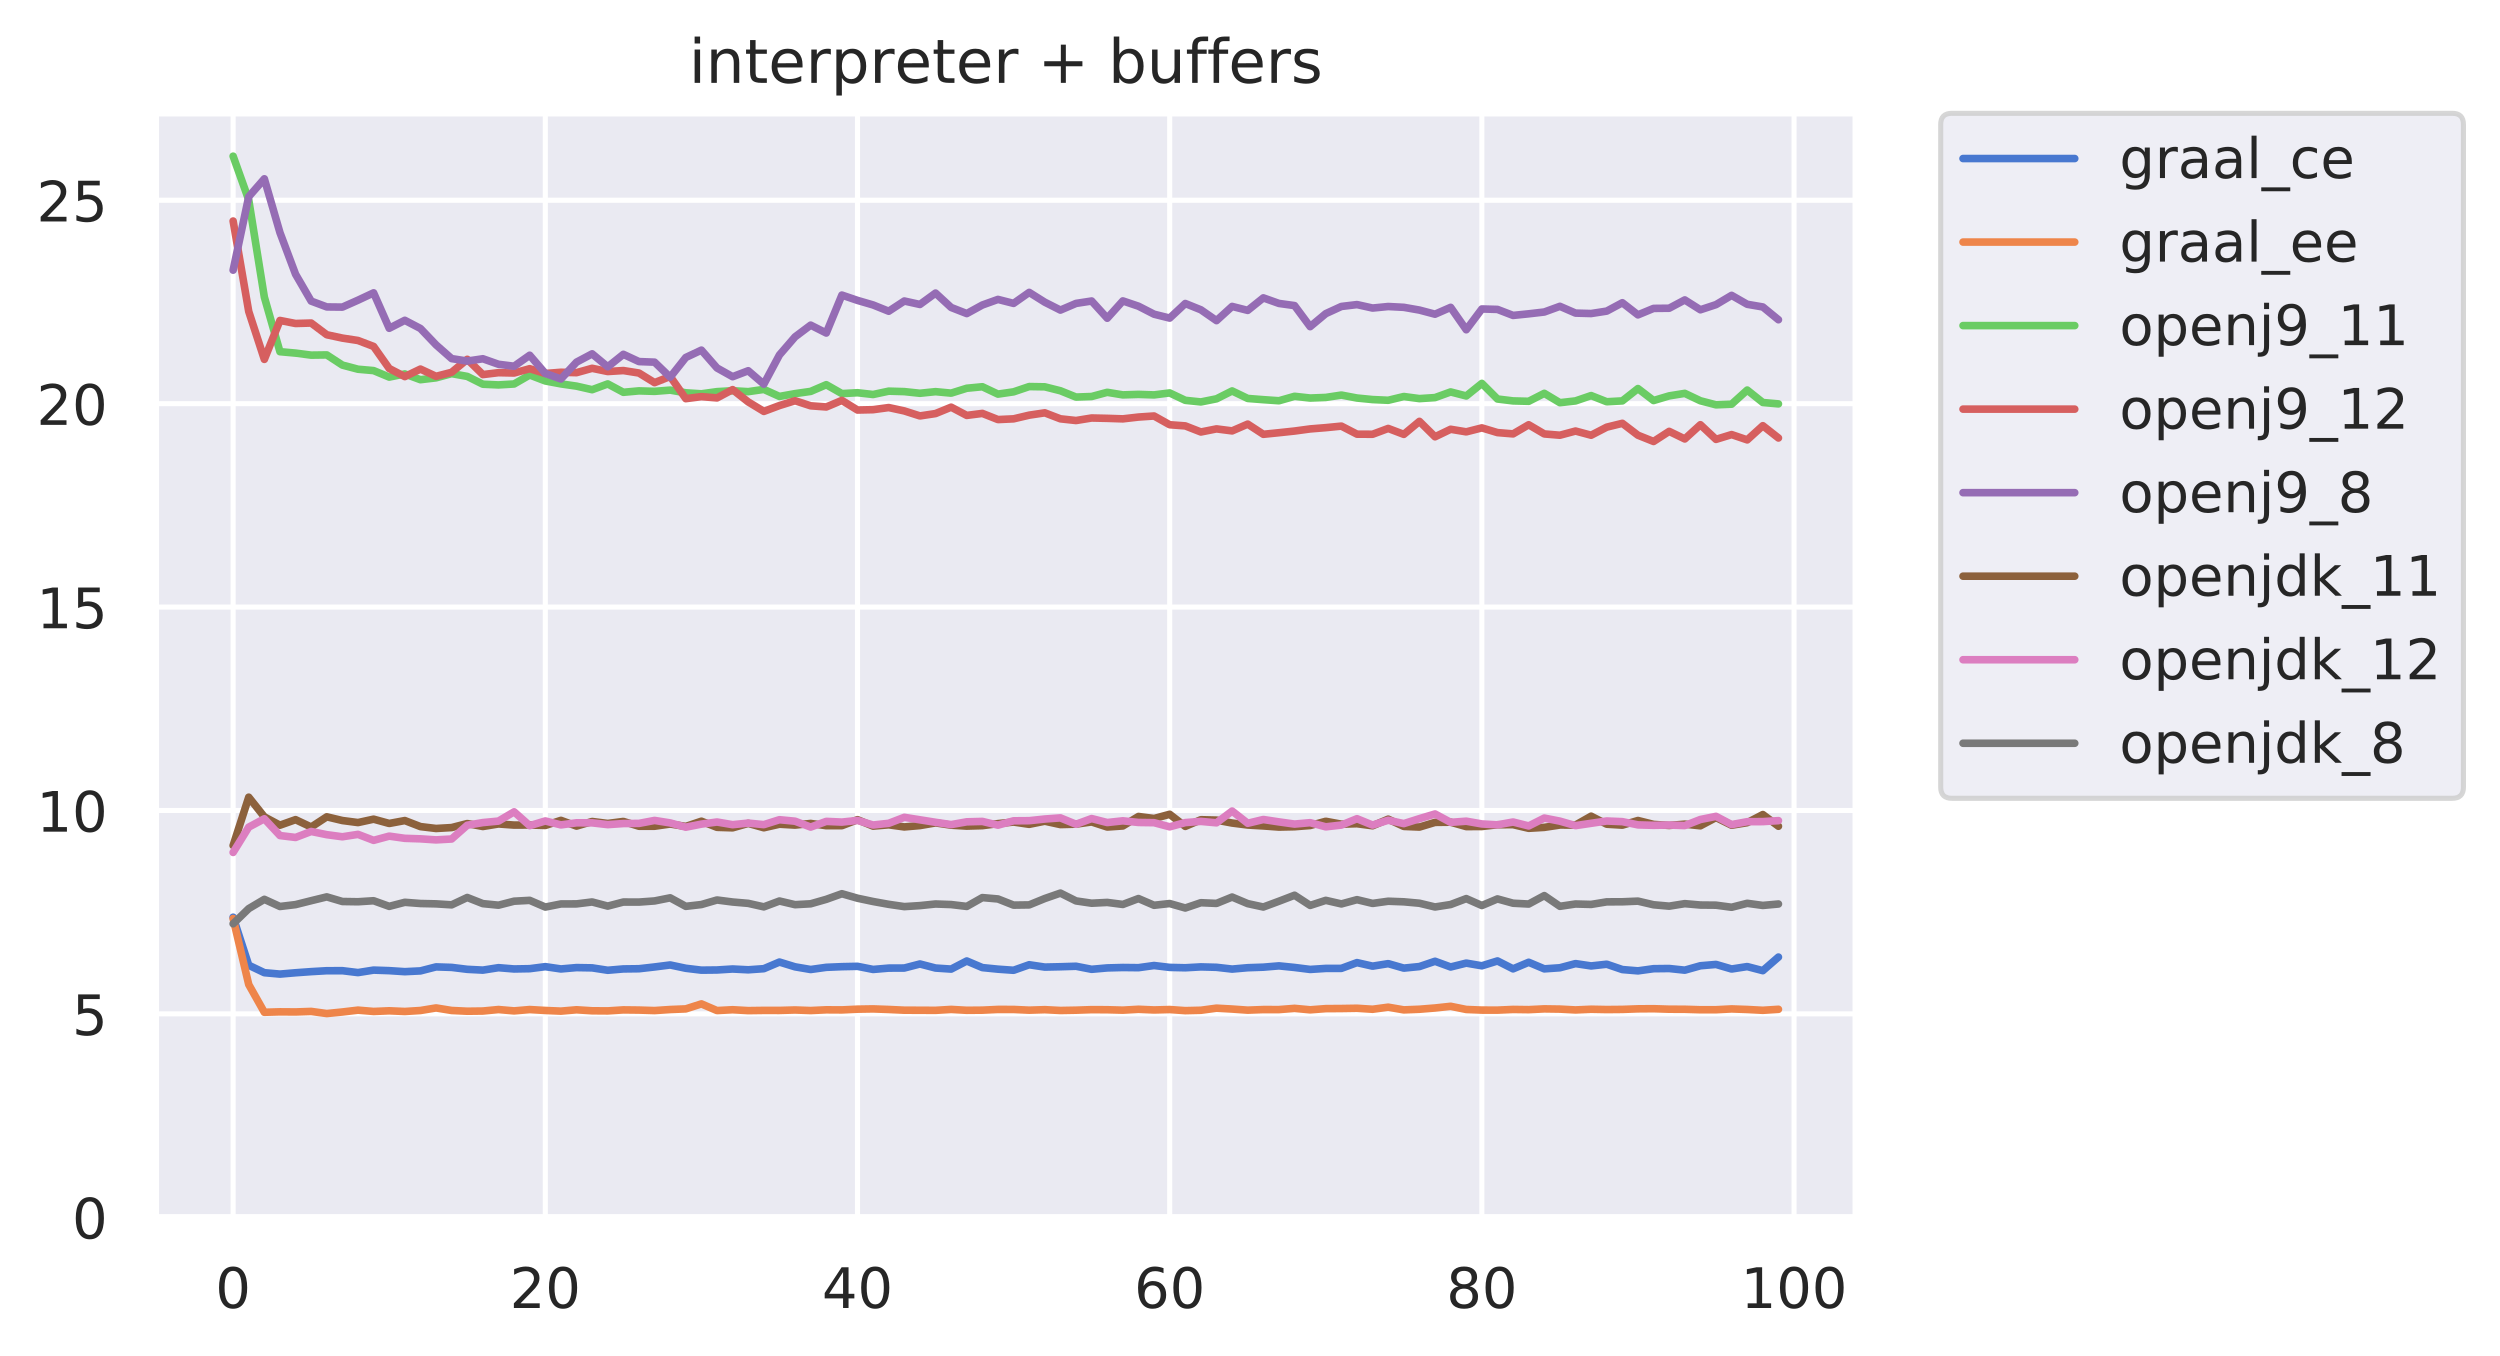 <?xml version="1.0" encoding="utf-8" standalone="no"?>
<!DOCTYPE svg PUBLIC "-//W3C//DTD SVG 1.1//EN"
  "http://www.w3.org/Graphics/SVG/1.1/DTD/svg11.dtd">
<!-- Created with matplotlib (https://matplotlib.org/) -->
<svg height="267.104pt" version="1.1" viewBox="0 0 492.397 267.104" width="492.397pt" xmlns="http://www.w3.org/2000/svg" xmlns:xlink="http://www.w3.org/1999/xlink">
 <defs>
  <style type="text/css">
*{stroke-linecap:butt;stroke-linejoin:round;}
  </style>
 </defs>
 <g id="figure_1">
  <g id="patch_1">
   <path d="M 0 267.104 
L 492.397 267.104 
L 492.397 0 
L 0 0 
z
" style="fill:#ffffff;"/>
  </g>
  <g id="axes_1">
   <g id="patch_2">
    <path d="M 30.698 239.758 
L 365.498 239.758 
L 365.498 22.318 
L 30.698 22.318 
z
" style="fill:#eaeaf2;"/>
   </g>
   <g id="matplotlib.axis_1">
    <g id="xtick_1">
     <g id="line2d_1">
      <path clip-path="url(#pdc8b380d23)" d="M 45.916 239.758 
L 45.916 22.318 
" style="fill:none;stroke:#ffffff;stroke-linecap:round;"/>
     </g>
     <g id="text_1">
      <!-- 0 -->
      <defs>
       <path d="M 31.781 66.406 
Q 24.172 66.406 20.328 58.906 
Q 16.5 51.422 16.5 36.375 
Q 16.5 21.391 20.328 13.891 
Q 24.172 6.391 31.781 6.391 
Q 39.453 6.391 43.281 13.891 
Q 47.125 21.391 47.125 36.375 
Q 47.125 51.422 43.281 58.906 
Q 39.453 66.406 31.781 66.406 
z
M 31.781 74.219 
Q 44.047 74.219 50.516 64.516 
Q 56.984 54.828 56.984 36.375 
Q 56.984 17.969 50.516 8.266 
Q 44.047 -1.422 31.781 -1.422 
Q 19.531 -1.422 13.062 8.266 
Q 6.594 17.969 6.594 36.375 
Q 6.594 54.828 13.062 64.516 
Q 19.531 74.219 31.781 74.219 
z
" id="DejaVuSans-48"/>
      </defs>
      <g style="fill:#262626;" transform="translate(42.416 257.616)scale(0.11 -0.11)">
       <use xlink:href="#DejaVuSans-48"/>
      </g>
     </g>
    </g>
    <g id="xtick_2">
     <g id="line2d_2">
      <path clip-path="url(#pdc8b380d23)" d="M 107.403 239.758 
L 107.403 22.318 
" style="fill:none;stroke:#ffffff;stroke-linecap:round;"/>
     </g>
     <g id="text_2">
      <!-- 20 -->
      <defs>
       <path d="M 19.188 8.297 
L 53.609 8.297 
L 53.609 0 
L 7.328 0 
L 7.328 8.297 
Q 12.938 14.109 22.625 23.891 
Q 32.328 33.688 34.812 36.531 
Q 39.547 41.844 41.422 45.531 
Q 43.312 49.219 43.312 52.781 
Q 43.312 58.594 39.234 62.25 
Q 35.156 65.922 28.609 65.922 
Q 23.969 65.922 18.812 64.312 
Q 13.672 62.703 7.812 59.422 
L 7.812 69.391 
Q 13.766 71.781 18.938 73 
Q 24.125 74.219 28.422 74.219 
Q 39.75 74.219 46.484 68.547 
Q 53.219 62.891 53.219 53.422 
Q 53.219 48.922 51.531 44.891 
Q 49.859 40.875 45.406 35.406 
Q 44.188 33.984 37.641 27.219 
Q 31.109 20.453 19.188 8.297 
z
" id="DejaVuSans-50"/>
      </defs>
      <g style="fill:#262626;" transform="translate(100.405 257.616)scale(0.11 -0.11)">
       <use xlink:href="#DejaVuSans-50"/>
       <use x="63.623" xlink:href="#DejaVuSans-48"/>
      </g>
     </g>
    </g>
    <g id="xtick_3">
     <g id="line2d_3">
      <path clip-path="url(#pdc8b380d23)" d="M 168.891 239.758 
L 168.891 22.318 
" style="fill:none;stroke:#ffffff;stroke-linecap:round;"/>
     </g>
     <g id="text_3">
      <!-- 40 -->
      <defs>
       <path d="M 37.797 64.312 
L 12.891 25.391 
L 37.797 25.391 
z
M 35.203 72.906 
L 47.609 72.906 
L 47.609 25.391 
L 58.016 25.391 
L 58.016 17.188 
L 47.609 17.188 
L 47.609 0 
L 37.797 0 
L 37.797 17.188 
L 4.891 17.188 
L 4.891 26.703 
z
" id="DejaVuSans-52"/>
      </defs>
      <g style="fill:#262626;" transform="translate(161.892 257.616)scale(0.11 -0.11)">
       <use xlink:href="#DejaVuSans-52"/>
       <use x="63.623" xlink:href="#DejaVuSans-48"/>
      </g>
     </g>
    </g>
    <g id="xtick_4">
     <g id="line2d_4">
      <path clip-path="url(#pdc8b380d23)" d="M 230.378 239.758 
L 230.378 22.318 
" style="fill:none;stroke:#ffffff;stroke-linecap:round;"/>
     </g>
     <g id="text_4">
      <!-- 60 -->
      <defs>
       <path d="M 33.016 40.375 
Q 26.375 40.375 22.484 35.828 
Q 18.609 31.297 18.609 23.391 
Q 18.609 15.531 22.484 10.953 
Q 26.375 6.391 33.016 6.391 
Q 39.656 6.391 43.531 10.953 
Q 47.406 15.531 47.406 23.391 
Q 47.406 31.297 43.531 35.828 
Q 39.656 40.375 33.016 40.375 
z
M 52.594 71.297 
L 52.594 62.312 
Q 48.875 64.062 45.094 64.984 
Q 41.312 65.922 37.594 65.922 
Q 27.828 65.922 22.672 59.328 
Q 17.531 52.734 16.797 39.406 
Q 19.672 43.656 24.016 45.922 
Q 28.375 48.188 33.594 48.188 
Q 44.578 48.188 50.953 41.516 
Q 57.328 34.859 57.328 23.391 
Q 57.328 12.156 50.688 5.359 
Q 44.047 -1.422 33.016 -1.422 
Q 20.359 -1.422 13.672 8.266 
Q 6.984 17.969 6.984 36.375 
Q 6.984 53.656 15.188 63.938 
Q 23.391 74.219 37.203 74.219 
Q 40.922 74.219 44.703 73.484 
Q 48.484 72.75 52.594 71.297 
z
" id="DejaVuSans-54"/>
      </defs>
      <g style="fill:#262626;" transform="translate(223.38 257.616)scale(0.11 -0.11)">
       <use xlink:href="#DejaVuSans-54"/>
       <use x="63.623" xlink:href="#DejaVuSans-48"/>
      </g>
     </g>
    </g>
    <g id="xtick_5">
     <g id="line2d_5">
      <path clip-path="url(#pdc8b380d23)" d="M 291.866 239.758 
L 291.866 22.318 
" style="fill:none;stroke:#ffffff;stroke-linecap:round;"/>
     </g>
     <g id="text_5">
      <!-- 80 -->
      <defs>
       <path d="M 31.781 34.625 
Q 24.75 34.625 20.719 30.859 
Q 16.703 27.094 16.703 20.516 
Q 16.703 13.922 20.719 10.156 
Q 24.75 6.391 31.781 6.391 
Q 38.812 6.391 42.859 10.172 
Q 46.922 13.969 46.922 20.516 
Q 46.922 27.094 42.891 30.859 
Q 38.875 34.625 31.781 34.625 
z
M 21.922 38.812 
Q 15.578 40.375 12.031 44.719 
Q 8.5 49.078 8.5 55.328 
Q 8.5 64.062 14.719 69.141 
Q 20.953 74.219 31.781 74.219 
Q 42.672 74.219 48.875 69.141 
Q 55.078 64.062 55.078 55.328 
Q 55.078 49.078 51.531 44.719 
Q 48 40.375 41.703 38.812 
Q 48.828 37.156 52.797 32.312 
Q 56.781 27.484 56.781 20.516 
Q 56.781 9.906 50.312 4.234 
Q 43.844 -1.422 31.781 -1.422 
Q 19.734 -1.422 13.25 4.234 
Q 6.781 9.906 6.781 20.516 
Q 6.781 27.484 10.781 32.312 
Q 14.797 37.156 21.922 38.812 
z
M 18.312 54.391 
Q 18.312 48.734 21.844 45.562 
Q 25.391 42.391 31.781 42.391 
Q 38.141 42.391 41.719 45.562 
Q 45.312 48.734 45.312 54.391 
Q 45.312 60.062 41.719 63.234 
Q 38.141 66.406 31.781 66.406 
Q 25.391 66.406 21.844 63.234 
Q 18.312 60.062 18.312 54.391 
z
" id="DejaVuSans-56"/>
      </defs>
      <g style="fill:#262626;" transform="translate(284.867 257.616)scale(0.11 -0.11)">
       <use xlink:href="#DejaVuSans-56"/>
       <use x="63.623" xlink:href="#DejaVuSans-48"/>
      </g>
     </g>
    </g>
    <g id="xtick_6">
     <g id="line2d_6">
      <path clip-path="url(#pdc8b380d23)" d="M 353.354 239.758 
L 353.354 22.318 
" style="fill:none;stroke:#ffffff;stroke-linecap:round;"/>
     </g>
     <g id="text_6">
      <!-- 100 -->
      <defs>
       <path d="M 12.406 8.297 
L 28.516 8.297 
L 28.516 63.922 
L 10.984 60.406 
L 10.984 69.391 
L 28.422 72.906 
L 38.281 72.906 
L 38.281 8.297 
L 54.391 8.297 
L 54.391 0 
L 12.406 0 
z
" id="DejaVuSans-49"/>
      </defs>
      <g style="fill:#262626;" transform="translate(342.856 257.616)scale(0.11 -0.11)">
       <use xlink:href="#DejaVuSans-49"/>
       <use x="63.623" xlink:href="#DejaVuSans-48"/>
       <use x="127.246" xlink:href="#DejaVuSans-48"/>
      </g>
     </g>
    </g>
   </g>
   <g id="matplotlib.axis_2">
    <g id="ytick_1">
     <g id="line2d_7">
      <path clip-path="url(#pdc8b380d23)" d="M 30.698 239.758 
L 365.498 239.758 
" style="fill:none;stroke:#ffffff;stroke-linecap:round;"/>
     </g>
     <g id="text_7">
      <!-- 0 -->
      <g style="fill:#262626;" transform="translate(14.199 243.937)scale(0.11 -0.11)">
       <use xlink:href="#DejaVuSans-48"/>
      </g>
     </g>
    </g>
    <g id="ytick_2">
     <g id="line2d_8">
      <path clip-path="url(#pdc8b380d23)" d="M 30.698 199.694 
L 365.498 199.694 
" style="fill:none;stroke:#ffffff;stroke-linecap:round;"/>
     </g>
     <g id="text_8">
      <!-- 5 -->
      <defs>
       <path d="M 10.797 72.906 
L 49.516 72.906 
L 49.516 64.594 
L 19.828 64.594 
L 19.828 46.734 
Q 21.969 47.469 24.109 47.828 
Q 26.266 48.188 28.422 48.188 
Q 40.625 48.188 47.75 41.5 
Q 54.891 34.812 54.891 23.391 
Q 54.891 11.625 47.562 5.094 
Q 40.234 -1.422 26.906 -1.422 
Q 22.312 -1.422 17.547 -0.641 
Q 12.797 0.141 7.719 1.703 
L 7.719 11.625 
Q 12.109 9.234 16.797 8.062 
Q 21.484 6.891 26.703 6.891 
Q 35.156 6.891 40.078 11.328 
Q 45.016 15.766 45.016 23.391 
Q 45.016 31 40.078 35.438 
Q 35.156 39.891 26.703 39.891 
Q 22.75 39.891 18.812 39.016 
Q 14.891 38.141 10.797 36.281 
z
" id="DejaVuSans-53"/>
      </defs>
      <g style="fill:#262626;" transform="translate(14.199 203.874)scale(0.11 -0.11)">
       <use xlink:href="#DejaVuSans-53"/>
      </g>
     </g>
    </g>
    <g id="ytick_3">
     <g id="line2d_9">
      <path clip-path="url(#pdc8b380d23)" d="M 30.698 159.631 
L 365.498 159.631 
" style="fill:none;stroke:#ffffff;stroke-linecap:round;"/>
     </g>
     <g id="text_9">
      <!-- 10 -->
      <g style="fill:#262626;" transform="translate(7.2 163.81)scale(0.11 -0.11)">
       <use xlink:href="#DejaVuSans-49"/>
       <use x="63.623" xlink:href="#DejaVuSans-48"/>
      </g>
     </g>
    </g>
    <g id="ytick_4">
     <g id="line2d_10">
      <path clip-path="url(#pdc8b380d23)" d="M 30.698 119.567 
L 365.498 119.567 
" style="fill:none;stroke:#ffffff;stroke-linecap:round;"/>
     </g>
     <g id="text_10">
      <!-- 15 -->
      <g style="fill:#262626;" transform="translate(7.2 123.746)scale(0.11 -0.11)">
       <use xlink:href="#DejaVuSans-49"/>
       <use x="63.623" xlink:href="#DejaVuSans-53"/>
      </g>
     </g>
    </g>
    <g id="ytick_5">
     <g id="line2d_11">
      <path clip-path="url(#pdc8b380d23)" d="M 30.698 79.503 
L 365.498 79.503 
" style="fill:none;stroke:#ffffff;stroke-linecap:round;"/>
     </g>
     <g id="text_11">
      <!-- 20 -->
      <g style="fill:#262626;" transform="translate(7.2 83.682)scale(0.11 -0.11)">
       <use xlink:href="#DejaVuSans-50"/>
       <use x="63.623" xlink:href="#DejaVuSans-48"/>
      </g>
     </g>
    </g>
    <g id="ytick_6">
     <g id="line2d_12">
      <path clip-path="url(#pdc8b380d23)" d="M 30.698 39.439 
L 365.498 39.439 
" style="fill:none;stroke:#ffffff;stroke-linecap:round;"/>
     </g>
     <g id="text_12">
      <!-- 25 -->
      <g style="fill:#262626;" transform="translate(7.2 43.619)scale(0.11 -0.11)">
       <use xlink:href="#DejaVuSans-50"/>
       <use x="63.623" xlink:href="#DejaVuSans-53"/>
      </g>
     </g>
    </g>
   </g>
   <g id="line2d_13">
    <path clip-path="url(#pdc8b380d23)" d="M 45.916 180.656 
L 48.99 190.111 
L 52.064 191.58 
L 55.139 191.857 
L 58.213 191.594 
L 61.288 191.372 
L 64.362 191.192 
L 67.436 191.186 
L 70.511 191.559 
L 73.585 191.071 
L 76.659 191.178 
L 79.734 191.379 
L 82.808 191.228 
L 85.883 190.437 
L 88.957 190.537 
L 92.031 190.916 
L 95.106 191.073 
L 98.18 190.594 
L 101.255 190.846 
L 104.329 190.79 
L 107.403 190.393 
L 110.478 190.844 
L 113.552 190.575 
L 116.626 190.63 
L 119.701 191.103 
L 122.775 190.841 
L 125.85 190.801 
L 128.924 190.45 
L 131.998 190.058 
L 135.073 190.711 
L 138.147 191.081 
L 141.221 191.046 
L 144.296 190.853 
L 147.37 191.01 
L 150.445 190.79 
L 153.519 189.484 
L 156.593 190.427 
L 159.668 190.952 
L 162.742 190.523 
L 165.817 190.394 
L 168.891 190.327 
L 171.965 190.94 
L 175.04 190.678 
L 178.114 190.662 
L 181.188 189.863 
L 184.263 190.665 
L 187.337 190.87 
L 190.412 189.275 
L 193.486 190.578 
L 196.56 190.886 
L 199.635 191.104 
L 202.709 190.015 
L 205.783 190.477 
L 208.858 190.408 
L 211.932 190.313 
L 215.007 190.913 
L 218.081 190.64 
L 221.155 190.558 
L 224.23 190.593 
L 227.304 190.168 
L 230.378 190.538 
L 233.453 190.61 
L 236.527 190.437 
L 239.602 190.52 
L 242.676 190.871 
L 245.75 190.6 
L 248.825 190.493 
L 251.899 190.237 
L 254.974 190.55 
L 258.048 190.938 
L 261.122 190.738 
L 264.197 190.729 
L 267.271 189.597 
L 270.345 190.293 
L 273.42 189.798 
L 276.494 190.68 
L 279.569 190.372 
L 282.643 189.332 
L 285.717 190.456 
L 288.792 189.694 
L 291.866 190.223 
L 294.94 189.266 
L 298.015 190.823 
L 301.089 189.53 
L 304.164 190.825 
L 307.238 190.61 
L 310.312 189.791 
L 313.387 190.25 
L 316.461 189.911 
L 319.536 190.963 
L 322.61 191.22 
L 325.684 190.794 
L 328.759 190.757 
L 331.833 191.083 
L 334.907 190.216 
L 337.982 189.954 
L 341.056 190.854 
L 344.131 190.377 
L 347.205 191.179 
L 350.279 188.505 
" style="fill:none;stroke:#4878d0;stroke-linecap:round;stroke-width:1.5;"/>
   </g>
   <g id="line2d_14">
    <path clip-path="url(#pdc8b380d23)" d="M 45.916 180.909 
L 48.99 193.917 
L 52.064 199.377 
L 55.139 199.289 
L 58.213 199.312 
L 61.288 199.207 
L 64.362 199.628 
L 67.436 199.319 
L 70.511 198.956 
L 73.585 199.216 
L 76.659 199.086 
L 79.734 199.22 
L 82.808 199.028 
L 85.883 198.522 
L 88.957 199.023 
L 92.031 199.17 
L 95.106 199.131 
L 98.18 198.836 
L 101.255 199.104 
L 104.329 198.84 
L 107.403 199.02 
L 110.478 199.151 
L 113.552 198.886 
L 116.626 199.083 
L 119.701 199.107 
L 122.775 198.906 
L 125.85 198.943 
L 128.924 199.04 
L 131.998 198.834 
L 135.073 198.709 
L 138.147 197.724 
L 141.221 199.04 
L 144.296 198.875 
L 147.37 199.05 
L 150.445 199.007 
L 153.519 199.013 
L 156.593 198.924 
L 159.668 199.036 
L 162.742 198.891 
L 165.817 198.911 
L 168.891 198.765 
L 171.965 198.712 
L 175.04 198.824 
L 178.114 198.967 
L 181.188 198.979 
L 184.263 198.996 
L 187.337 198.813 
L 190.412 198.987 
L 193.486 198.96 
L 196.56 198.815 
L 199.635 198.821 
L 202.709 198.962 
L 205.783 198.864 
L 208.858 199.023 
L 211.932 198.965 
L 215.007 198.858 
L 218.081 198.875 
L 221.155 198.961 
L 224.23 198.785 
L 227.304 198.92 
L 230.378 198.837 
L 233.453 199.055 
L 236.527 198.98 
L 239.602 198.567 
L 242.676 198.741 
L 245.75 198.958 
L 248.825 198.842 
L 251.899 198.847 
L 254.974 198.605 
L 258.048 198.892 
L 261.122 198.658 
L 264.197 198.637 
L 267.271 198.585 
L 270.345 198.782 
L 273.42 198.373 
L 276.494 198.904 
L 279.569 198.78 
L 282.643 198.532 
L 285.717 198.2 
L 288.792 198.824 
L 291.866 198.947 
L 294.94 198.955 
L 298.015 198.817 
L 301.089 198.86 
L 304.164 198.705 
L 307.238 198.752 
L 310.312 198.915 
L 313.387 198.778 
L 316.461 198.84 
L 319.536 198.811 
L 322.61 198.699 
L 325.684 198.674 
L 328.759 198.772 
L 331.833 198.785 
L 334.907 198.878 
L 337.982 198.874 
L 341.056 198.716 
L 344.131 198.825 
L 347.205 198.988 
L 350.279 198.79 
" style="fill:none;stroke:#ee854a;stroke-linecap:round;stroke-width:1.5;"/>
   </g>
   <g id="line2d_15">
    <path clip-path="url(#pdc8b380d23)" d="M 45.916 30.761 
L 48.99 39.369 
L 52.064 58.508 
L 55.139 69.268 
L 58.213 69.546 
L 61.288 69.947 
L 64.362 69.904 
L 67.436 71.91 
L 70.511 72.722 
L 73.585 72.992 
L 76.659 74.272 
L 79.734 73.652 
L 82.808 74.784 
L 85.883 74.418 
L 88.957 73.588 
L 92.031 74.137 
L 95.106 75.675 
L 98.18 75.814 
L 101.255 75.629 
L 104.329 73.859 
L 107.403 75.035 
L 110.478 75.611 
L 113.552 76.054 
L 116.626 76.754 
L 119.701 75.617 
L 122.775 77.267 
L 125.85 76.986 
L 128.924 77.08 
L 131.998 76.837 
L 135.073 77.367 
L 138.147 77.565 
L 141.221 77.138 
L 144.296 76.957 
L 147.37 77.141 
L 150.445 76.696 
L 153.519 78.081 
L 156.593 77.529 
L 159.668 77.09 
L 162.742 75.771 
L 165.817 77.521 
L 168.891 77.353 
L 171.965 77.701 
L 175.04 77.042 
L 178.114 77.131 
L 181.188 77.458 
L 184.263 77.142 
L 187.337 77.431 
L 190.412 76.469 
L 193.486 76.172 
L 196.56 77.623 
L 199.635 77.176 
L 202.709 76.137 
L 205.783 76.191 
L 208.858 76.965 
L 211.932 78.207 
L 215.007 78.096 
L 218.081 77.27 
L 221.155 77.776 
L 224.23 77.678 
L 227.304 77.78 
L 230.378 77.39 
L 233.453 78.848 
L 236.527 79.167 
L 239.602 78.549 
L 242.676 77 
L 245.75 78.479 
L 248.825 78.72 
L 251.899 78.932 
L 254.974 78.057 
L 258.048 78.397 
L 261.122 78.278 
L 264.197 77.813 
L 267.271 78.395 
L 270.345 78.697 
L 273.42 78.839 
L 276.494 78.099 
L 279.569 78.509 
L 282.643 78.308 
L 285.717 77.196 
L 288.792 77.988 
L 291.866 75.514 
L 294.94 78.586 
L 298.015 78.962 
L 301.089 79.041 
L 304.164 77.471 
L 307.238 79.315 
L 310.312 78.964 
L 313.387 77.914 
L 316.461 79.129 
L 319.536 78.958 
L 322.61 76.532 
L 325.684 78.889 
L 328.759 77.972 
L 331.833 77.476 
L 334.907 78.935 
L 337.982 79.736 
L 341.056 79.607 
L 344.131 76.828 
L 347.205 79.279 
L 350.279 79.549 
" style="fill:none;stroke:#6acc64;stroke-linecap:round;stroke-width:1.5;"/>
   </g>
   <g id="line2d_16">
    <path clip-path="url(#pdc8b380d23)" d="M 45.916 43.535 
L 48.99 61.346 
L 52.064 70.78 
L 55.139 63.119 
L 58.213 63.714 
L 61.288 63.625 
L 64.362 65.933 
L 67.436 66.592 
L 70.511 67.063 
L 73.585 68.233 
L 76.659 72.58 
L 79.734 74.176 
L 82.808 72.695 
L 85.883 74.122 
L 88.957 73.327 
L 92.031 70.772 
L 95.106 73.776 
L 98.18 73.402 
L 101.255 73.468 
L 104.329 72.619 
L 107.403 73.563 
L 110.478 73.322 
L 113.552 73.398 
L 116.626 72.541 
L 119.701 73.175 
L 122.775 72.985 
L 125.85 73.471 
L 128.924 75.367 
L 131.998 74.145 
L 135.073 78.519 
L 138.147 78.12 
L 141.221 78.371 
L 144.296 76.74 
L 147.37 79.163 
L 150.445 81.029 
L 153.519 79.878 
L 156.593 78.929 
L 159.668 79.927 
L 162.742 80.156 
L 165.817 78.866 
L 168.891 80.76 
L 171.965 80.69 
L 175.04 80.273 
L 178.114 80.938 
L 181.188 81.92 
L 184.263 81.456 
L 187.337 80.196 
L 190.412 81.819 
L 193.486 81.425 
L 196.56 82.638 
L 199.635 82.494 
L 202.709 81.77 
L 205.783 81.311 
L 208.858 82.491 
L 211.932 82.826 
L 215.007 82.328 
L 218.081 82.397 
L 221.155 82.497 
L 224.23 82.143 
L 227.304 81.934 
L 230.378 83.655 
L 233.453 83.884 
L 236.527 85.084 
L 239.602 84.473 
L 242.676 84.868 
L 245.75 83.532 
L 248.825 85.539 
L 251.899 85.226 
L 254.974 84.896 
L 258.048 84.48 
L 261.122 84.23 
L 264.197 83.927 
L 267.271 85.513 
L 270.345 85.532 
L 273.42 84.387 
L 276.494 85.552 
L 279.569 82.992 
L 282.643 86.028 
L 285.717 84.548 
L 288.792 85.056 
L 291.866 84.276 
L 294.94 85.203 
L 298.015 85.457 
L 301.089 83.659 
L 304.164 85.468 
L 307.238 85.722 
L 310.312 84.896 
L 313.387 85.722 
L 316.461 84.133 
L 319.536 83.375 
L 322.61 85.723 
L 325.684 86.953 
L 328.759 84.962 
L 331.833 86.455 
L 334.907 83.654 
L 337.982 86.538 
L 341.056 85.594 
L 344.131 86.638 
L 347.205 83.846 
L 350.279 86.264 
" style="fill:none;stroke:#d65f5f;stroke-linecap:round;stroke-width:1.5;"/>
   </g>
   <g id="line2d_17">
    <path clip-path="url(#pdc8b380d23)" d="M 45.916 53.21 
L 48.99 38.737 
L 52.064 35.219 
L 55.139 45.815 
L 58.213 54.015 
L 61.288 59.304 
L 64.362 60.451 
L 67.436 60.488 
L 70.511 59.122 
L 73.585 57.678 
L 76.659 64.656 
L 79.734 63.088 
L 82.808 64.697 
L 85.883 67.924 
L 88.957 70.631 
L 92.031 71.116 
L 95.106 70.661 
L 98.18 71.746 
L 101.255 72.135 
L 104.329 69.967 
L 107.403 73.546 
L 110.478 74.645 
L 113.552 71.325 
L 116.626 69.691 
L 119.701 72.25 
L 122.775 69.788 
L 125.85 71.216 
L 128.924 71.331 
L 131.998 74.292 
L 135.073 70.408 
L 138.147 68.961 
L 141.221 72.476 
L 144.296 74.195 
L 147.37 73.022 
L 150.445 75.665 
L 153.519 69.907 
L 156.593 66.345 
L 159.668 64.038 
L 162.742 65.592 
L 165.817 58.119 
L 168.891 59.166 
L 171.965 60.064 
L 175.04 61.301 
L 178.114 59.287 
L 181.188 59.966 
L 184.263 57.725 
L 187.337 60.558 
L 190.412 61.761 
L 193.486 60.074 
L 196.56 58.972 
L 199.635 59.755 
L 202.709 57.589 
L 205.783 59.519 
L 208.858 61.076 
L 211.932 59.76 
L 215.007 59.286 
L 218.081 62.677 
L 221.155 59.267 
L 224.23 60.309 
L 227.304 61.884 
L 230.378 62.652 
L 233.453 59.779 
L 236.527 61.018 
L 239.602 63.151 
L 242.676 60.354 
L 245.75 61.133 
L 248.825 58.669 
L 251.899 59.763 
L 254.974 60.189 
L 258.048 64.336 
L 261.122 61.774 
L 264.197 60.36 
L 267.271 59.991 
L 270.345 60.674 
L 273.42 60.372 
L 276.494 60.531 
L 279.569 61.073 
L 282.643 61.884 
L 285.717 60.536 
L 288.792 64.946 
L 291.866 60.854 
L 294.94 60.941 
L 298.015 62.125 
L 301.089 61.809 
L 304.164 61.453 
L 307.238 60.333 
L 310.312 61.667 
L 313.387 61.753 
L 316.461 61.276 
L 319.536 59.626 
L 322.61 62.017 
L 325.684 60.742 
L 328.759 60.708 
L 331.833 59.074 
L 334.907 61.013 
L 337.982 59.999 
L 341.056 58.174 
L 344.131 59.932 
L 347.205 60.459 
L 350.279 62.974 
" style="fill:none;stroke:#956cb4;stroke-linecap:round;stroke-width:1.5;"/>
   </g>
   <g id="line2d_18">
    <path clip-path="url(#pdc8b380d23)" d="M 45.916 166.541 
L 48.99 157.014 
L 52.064 160.887 
L 55.139 162.529 
L 58.213 161.439 
L 61.288 162.89 
L 64.362 160.881 
L 67.436 161.611 
L 70.511 162.012 
L 73.585 161.343 
L 76.659 162.186 
L 79.734 161.618 
L 82.808 162.805 
L 85.883 163.176 
L 88.957 162.997 
L 92.031 162.207 
L 95.106 162.786 
L 98.18 162.285 
L 101.255 162.507 
L 104.329 162.489 
L 107.403 162.58 
L 110.478 161.578 
L 113.552 162.705 
L 116.626 161.801 
L 119.701 162.189 
L 122.775 161.793 
L 125.85 162.735 
L 128.924 162.735 
L 131.998 162.295 
L 135.073 162.775 
L 138.147 161.744 
L 141.221 162.95 
L 144.296 163.046 
L 147.37 162.172 
L 150.445 163.033 
L 153.519 162.333 
L 156.593 162.511 
L 159.668 162.186 
L 162.742 162.627 
L 165.817 162.62 
L 168.891 161.447 
L 171.965 162.712 
L 175.04 162.454 
L 178.114 162.872 
L 181.188 162.603 
L 184.263 162.074 
L 187.337 162.526 
L 190.412 162.711 
L 193.486 162.62 
L 196.56 162.216 
L 199.635 161.907 
L 202.709 162.358 
L 205.783 161.742 
L 208.858 162.406 
L 211.932 162.323 
L 215.007 161.886 
L 218.081 162.888 
L 221.155 162.679 
L 224.23 160.814 
L 227.304 161.213 
L 230.378 160.381 
L 233.453 162.763 
L 236.527 161.45 
L 239.602 161.529 
L 242.676 162.106 
L 245.75 162.495 
L 248.825 162.676 
L 251.899 162.9 
L 254.974 162.831 
L 258.048 162.591 
L 261.122 161.763 
L 264.197 162.332 
L 267.271 162.24 
L 270.345 162.64 
L 273.42 161.343 
L 276.494 162.77 
L 279.569 162.898 
L 282.643 161.975 
L 285.717 161.937 
L 288.792 162.805 
L 291.866 162.787 
L 294.94 162.438 
L 298.015 162.424 
L 301.089 163.141 
L 304.164 162.958 
L 307.238 162.495 
L 310.312 162.499 
L 313.387 160.755 
L 316.461 162.334 
L 319.536 162.521 
L 322.61 161.606 
L 325.684 162.371 
L 328.759 162.582 
L 331.833 162.324 
L 334.907 162.646 
L 337.982 161.018 
L 341.056 162.535 
L 344.131 162.033 
L 347.205 160.435 
L 350.279 162.736 
" style="fill:none;stroke:#8c613c;stroke-linecap:round;stroke-width:1.5;"/>
   </g>
   <g id="line2d_19">
    <path clip-path="url(#pdc8b380d23)" d="M 45.916 167.891 
L 48.99 162.912 
L 52.064 161.268 
L 55.139 164.569 
L 58.213 164.943 
L 61.288 163.769 
L 64.362 164.397 
L 67.436 164.81 
L 70.511 164.336 
L 73.585 165.514 
L 76.659 164.683 
L 79.734 165.115 
L 82.808 165.216 
L 85.883 165.423 
L 88.957 165.248 
L 92.031 162.535 
L 95.106 162.012 
L 98.18 161.72 
L 101.255 159.896 
L 104.329 162.622 
L 107.403 161.694 
L 110.478 162.473 
L 113.552 162.059 
L 116.626 162.07 
L 119.701 162.417 
L 122.775 162.206 
L 125.85 162.174 
L 128.924 161.592 
L 131.998 162.08 
L 135.073 162.921 
L 138.147 162.317 
L 141.221 161.902 
L 144.296 162.426 
L 147.37 162.117 
L 150.445 162.418 
L 153.519 161.449 
L 156.593 161.745 
L 159.668 162.901 
L 162.742 161.778 
L 165.817 161.916 
L 168.891 161.593 
L 171.965 162.493 
L 175.04 162.156 
L 178.114 160.979 
L 181.188 161.468 
L 184.263 161.958 
L 187.337 162.41 
L 190.412 161.865 
L 193.486 161.785 
L 196.56 162.525 
L 199.635 161.666 
L 202.709 161.641 
L 205.783 161.312 
L 208.858 161.089 
L 211.932 162.344 
L 215.007 161.223 
L 218.081 162.005 
L 221.155 161.667 
L 224.23 161.992 
L 227.304 162.037 
L 230.378 162.851 
L 233.453 162.015 
L 236.527 161.783 
L 239.602 162.06 
L 242.676 159.745 
L 245.75 162.148 
L 248.825 161.41 
L 251.899 161.877 
L 254.974 162.308 
L 258.048 162.033 
L 261.122 162.853 
L 264.197 162.502 
L 267.271 161.254 
L 270.345 162.505 
L 273.42 161.552 
L 276.494 162.215 
L 279.569 161.239 
L 282.643 160.318 
L 285.717 161.967 
L 288.792 161.739 
L 291.866 162.283 
L 294.94 162.459 
L 298.015 161.9 
L 301.089 162.674 
L 304.164 161.129 
L 307.238 161.731 
L 310.312 162.614 
L 313.387 162.158 
L 316.461 161.703 
L 319.536 161.831 
L 322.61 162.469 
L 325.684 162.555 
L 328.759 162.497 
L 331.833 162.603 
L 334.907 161.407 
L 337.982 160.791 
L 341.056 162.408 
L 344.131 161.84 
L 347.205 161.825 
L 350.279 161.631 
" style="fill:none;stroke:#dc7ec0;stroke-linecap:round;stroke-width:1.5;"/>
   </g>
   <g id="line2d_20">
    <path clip-path="url(#pdc8b380d23)" d="M 45.916 181.943 
L 48.99 178.958 
L 52.064 177.133 
L 55.139 178.54 
L 58.213 178.171 
L 61.288 177.4 
L 64.362 176.648 
L 67.436 177.559 
L 70.511 177.608 
L 73.585 177.409 
L 76.659 178.516 
L 79.734 177.716 
L 82.808 177.953 
L 85.883 178.023 
L 88.957 178.216 
L 92.031 176.769 
L 95.106 177.979 
L 98.18 178.286 
L 101.255 177.498 
L 104.329 177.332 
L 107.403 178.655 
L 110.478 178.042 
L 113.552 178.029 
L 116.626 177.651 
L 119.701 178.465 
L 122.775 177.662 
L 125.85 177.673 
L 128.924 177.448 
L 131.998 176.836 
L 135.073 178.512 
L 138.147 178.158 
L 141.221 177.262 
L 144.296 177.659 
L 147.37 177.923 
L 150.445 178.614 
L 153.519 177.464 
L 156.593 178.184 
L 159.668 178.011 
L 162.742 177.131 
L 165.817 176.028 
L 168.891 176.911 
L 171.965 177.561 
L 175.04 178.116 
L 178.114 178.565 
L 181.188 178.367 
L 184.263 178.049 
L 187.337 178.161 
L 190.412 178.528 
L 193.486 176.79 
L 196.56 177.058 
L 199.635 178.272 
L 202.709 178.227 
L 205.783 176.971 
L 208.858 175.903 
L 211.932 177.444 
L 215.007 177.895 
L 218.081 177.741 
L 221.155 178.138 
L 224.23 176.98 
L 227.304 178.303 
L 230.378 177.959 
L 233.453 178.84 
L 236.527 177.797 
L 239.602 177.934 
L 242.676 176.683 
L 245.75 177.977 
L 248.825 178.644 
L 251.899 177.505 
L 254.974 176.326 
L 258.048 178.328 
L 261.122 177.332 
L 264.197 178.035 
L 267.271 177.2 
L 270.345 177.934 
L 273.42 177.505 
L 276.494 177.621 
L 279.569 177.899 
L 282.643 178.637 
L 285.717 178.155 
L 288.792 176.99 
L 291.866 178.348 
L 294.94 177.05 
L 298.015 177.896 
L 301.089 178.057 
L 304.164 176.4 
L 307.238 178.506 
L 310.312 178.049 
L 313.387 178.134 
L 316.461 177.629 
L 319.536 177.615 
L 322.61 177.485 
L 325.684 178.204 
L 328.759 178.476 
L 331.833 177.983 
L 334.907 178.253 
L 337.982 178.283 
L 341.056 178.694 
L 344.131 177.914 
L 347.205 178.333 
L 350.279 178.051 
" style="fill:none;stroke:#797979;stroke-linecap:round;stroke-width:1.5;"/>
   </g>
   <g id="patch_3">
    <path d="M 30.698 239.758 
L 30.698 22.318 
" style="fill:none;stroke:#ffffff;stroke-linecap:square;stroke-linejoin:miter;stroke-width:1.25;"/>
   </g>
   <g id="patch_4">
    <path d="M 365.498 239.758 
L 365.498 22.318 
" style="fill:none;stroke:#ffffff;stroke-linecap:square;stroke-linejoin:miter;stroke-width:1.25;"/>
   </g>
   <g id="patch_5">
    <path d="M 30.698 239.758 
L 365.498 239.758 
" style="fill:none;stroke:#ffffff;stroke-linecap:square;stroke-linejoin:miter;stroke-width:1.25;"/>
   </g>
   <g id="patch_6">
    <path d="M 30.698 22.318 
L 365.498 22.318 
" style="fill:none;stroke:#ffffff;stroke-linecap:square;stroke-linejoin:miter;stroke-width:1.25;"/>
   </g>
   <g id="text_13">
    <!-- interpreter + buffers -->
    <defs>
     <path d="M 9.422 54.688 
L 18.406 54.688 
L 18.406 0 
L 9.422 0 
z
M 9.422 75.984 
L 18.406 75.984 
L 18.406 64.594 
L 9.422 64.594 
z
" id="DejaVuSans-105"/>
     <path d="M 54.891 33.016 
L 54.891 0 
L 45.906 0 
L 45.906 32.719 
Q 45.906 40.484 42.875 44.328 
Q 39.844 48.188 33.797 48.188 
Q 26.516 48.188 22.312 43.547 
Q 18.109 38.922 18.109 30.906 
L 18.109 0 
L 9.078 0 
L 9.078 54.688 
L 18.109 54.688 
L 18.109 46.188 
Q 21.344 51.125 25.703 53.562 
Q 30.078 56 35.797 56 
Q 45.219 56 50.047 50.172 
Q 54.891 44.344 54.891 33.016 
z
" id="DejaVuSans-110"/>
     <path d="M 18.312 70.219 
L 18.312 54.688 
L 36.812 54.688 
L 36.812 47.703 
L 18.312 47.703 
L 18.312 18.016 
Q 18.312 11.328 20.141 9.422 
Q 21.969 7.516 27.594 7.516 
L 36.812 7.516 
L 36.812 0 
L 27.594 0 
Q 17.188 0 13.234 3.875 
Q 9.281 7.766 9.281 18.016 
L 9.281 47.703 
L 2.688 47.703 
L 2.688 54.688 
L 9.281 54.688 
L 9.281 70.219 
z
" id="DejaVuSans-116"/>
     <path d="M 56.203 29.594 
L 56.203 25.203 
L 14.891 25.203 
Q 15.484 15.922 20.484 11.062 
Q 25.484 6.203 34.422 6.203 
Q 39.594 6.203 44.453 7.469 
Q 49.312 8.734 54.109 11.281 
L 54.109 2.781 
Q 49.266 0.734 44.188 -0.344 
Q 39.109 -1.422 33.891 -1.422 
Q 20.797 -1.422 13.156 6.188 
Q 5.516 13.812 5.516 26.812 
Q 5.516 40.234 12.766 48.109 
Q 20.016 56 32.328 56 
Q 43.359 56 49.781 48.891 
Q 56.203 41.797 56.203 29.594 
z
M 47.219 32.234 
Q 47.125 39.594 43.094 43.984 
Q 39.062 48.391 32.422 48.391 
Q 24.906 48.391 20.391 44.141 
Q 15.875 39.891 15.188 32.172 
z
" id="DejaVuSans-101"/>
     <path d="M 41.109 46.297 
Q 39.594 47.172 37.812 47.578 
Q 36.031 48 33.891 48 
Q 26.266 48 22.188 43.047 
Q 18.109 38.094 18.109 28.812 
L 18.109 0 
L 9.078 0 
L 9.078 54.688 
L 18.109 54.688 
L 18.109 46.188 
Q 20.953 51.172 25.484 53.578 
Q 30.031 56 36.531 56 
Q 37.453 56 38.578 55.875 
Q 39.703 55.766 41.062 55.516 
z
" id="DejaVuSans-114"/>
     <path d="M 18.109 8.203 
L 18.109 -20.797 
L 9.078 -20.797 
L 9.078 54.688 
L 18.109 54.688 
L 18.109 46.391 
Q 20.953 51.266 25.266 53.625 
Q 29.594 56 35.594 56 
Q 45.562 56 51.781 48.094 
Q 58.016 40.188 58.016 27.297 
Q 58.016 14.406 51.781 6.484 
Q 45.562 -1.422 35.594 -1.422 
Q 29.594 -1.422 25.266 0.953 
Q 20.953 3.328 18.109 8.203 
z
M 48.688 27.297 
Q 48.688 37.203 44.609 42.844 
Q 40.531 48.484 33.406 48.484 
Q 26.266 48.484 22.188 42.844 
Q 18.109 37.203 18.109 27.297 
Q 18.109 17.391 22.188 11.75 
Q 26.266 6.109 33.406 6.109 
Q 40.531 6.109 44.609 11.75 
Q 48.688 17.391 48.688 27.297 
z
" id="DejaVuSans-112"/>
     <path id="DejaVuSans-32"/>
     <path d="M 46 62.703 
L 46 35.5 
L 73.188 35.5 
L 73.188 27.203 
L 46 27.203 
L 46 0 
L 37.797 0 
L 37.797 27.203 
L 10.594 27.203 
L 10.594 35.5 
L 37.797 35.5 
L 37.797 62.703 
z
" id="DejaVuSans-43"/>
     <path d="M 48.688 27.297 
Q 48.688 37.203 44.609 42.844 
Q 40.531 48.484 33.406 48.484 
Q 26.266 48.484 22.188 42.844 
Q 18.109 37.203 18.109 27.297 
Q 18.109 17.391 22.188 11.75 
Q 26.266 6.109 33.406 6.109 
Q 40.531 6.109 44.609 11.75 
Q 48.688 17.391 48.688 27.297 
z
M 18.109 46.391 
Q 20.953 51.266 25.266 53.625 
Q 29.594 56 35.594 56 
Q 45.562 56 51.781 48.094 
Q 58.016 40.188 58.016 27.297 
Q 58.016 14.406 51.781 6.484 
Q 45.562 -1.422 35.594 -1.422 
Q 29.594 -1.422 25.266 0.953 
Q 20.953 3.328 18.109 8.203 
L 18.109 0 
L 9.078 0 
L 9.078 75.984 
L 18.109 75.984 
z
" id="DejaVuSans-98"/>
     <path d="M 8.5 21.578 
L 8.5 54.688 
L 17.484 54.688 
L 17.484 21.922 
Q 17.484 14.156 20.5 10.266 
Q 23.531 6.391 29.594 6.391 
Q 36.859 6.391 41.078 11.031 
Q 45.312 15.672 45.312 23.688 
L 45.312 54.688 
L 54.297 54.688 
L 54.297 0 
L 45.312 0 
L 45.312 8.406 
Q 42.047 3.422 37.719 1 
Q 33.406 -1.422 27.688 -1.422 
Q 18.266 -1.422 13.375 4.438 
Q 8.5 10.297 8.5 21.578 
z
M 31.109 56 
z
" id="DejaVuSans-117"/>
     <path d="M 37.109 75.984 
L 37.109 68.5 
L 28.516 68.5 
Q 23.688 68.5 21.797 66.547 
Q 19.922 64.594 19.922 59.516 
L 19.922 54.688 
L 34.719 54.688 
L 34.719 47.703 
L 19.922 47.703 
L 19.922 0 
L 10.891 0 
L 10.891 47.703 
L 2.297 47.703 
L 2.297 54.688 
L 10.891 54.688 
L 10.891 58.5 
Q 10.891 67.625 15.141 71.797 
Q 19.391 75.984 28.609 75.984 
z
" id="DejaVuSans-102"/>
     <path d="M 44.281 53.078 
L 44.281 44.578 
Q 40.484 46.531 36.375 47.5 
Q 32.281 48.484 27.875 48.484 
Q 21.188 48.484 17.844 46.438 
Q 14.5 44.391 14.5 40.281 
Q 14.5 37.156 16.891 35.375 
Q 19.281 33.594 26.516 31.984 
L 29.594 31.297 
Q 39.156 29.25 43.188 25.516 
Q 47.219 21.781 47.219 15.094 
Q 47.219 7.469 41.188 3.016 
Q 35.156 -1.422 24.609 -1.422 
Q 20.219 -1.422 15.453 -0.562 
Q 10.688 0.297 5.422 2 
L 5.422 11.281 
Q 10.406 8.688 15.234 7.391 
Q 20.062 6.109 24.812 6.109 
Q 31.156 6.109 34.562 8.281 
Q 37.984 10.453 37.984 14.406 
Q 37.984 18.062 35.516 20.016 
Q 33.062 21.969 24.703 23.781 
L 21.578 24.516 
Q 13.234 26.266 9.516 29.906 
Q 5.812 33.547 5.812 39.891 
Q 5.812 47.609 11.281 51.797 
Q 16.75 56 26.812 56 
Q 31.781 56 36.172 55.266 
Q 40.578 54.547 44.281 53.078 
z
" id="DejaVuSans-115"/>
    </defs>
    <g style="fill:#262626;" transform="translate(135.68 16.318)scale(0.12 -0.12)">
     <use xlink:href="#DejaVuSans-105"/>
     <use x="27.783" xlink:href="#DejaVuSans-110"/>
     <use x="91.162" xlink:href="#DejaVuSans-116"/>
     <use x="130.371" xlink:href="#DejaVuSans-101"/>
     <use x="191.895" xlink:href="#DejaVuSans-114"/>
     <use x="233.008" xlink:href="#DejaVuSans-112"/>
     <use x="296.484" xlink:href="#DejaVuSans-114"/>
     <use x="337.566" xlink:href="#DejaVuSans-101"/>
     <use x="399.09" xlink:href="#DejaVuSans-116"/>
     <use x="438.299" xlink:href="#DejaVuSans-101"/>
     <use x="499.822" xlink:href="#DejaVuSans-114"/>
     <use x="540.936" xlink:href="#DejaVuSans-32"/>
     <use x="572.723" xlink:href="#DejaVuSans-43"/>
     <use x="656.512" xlink:href="#DejaVuSans-32"/>
     <use x="688.299" xlink:href="#DejaVuSans-98"/>
     <use x="751.775" xlink:href="#DejaVuSans-117"/>
     <use x="815.154" xlink:href="#DejaVuSans-102"/>
     <use x="850.359" xlink:href="#DejaVuSans-102"/>
     <use x="885.564" xlink:href="#DejaVuSans-101"/>
     <use x="947.088" xlink:href="#DejaVuSans-114"/>
     <use x="988.201" xlink:href="#DejaVuSans-115"/>
    </g>
   </g>
   <g id="legend_1">
    <g id="patch_7">
     <path d="M 384.438 157.233 
L 482.998 157.233 
Q 485.197 157.233 485.197 155.033 
L 485.197 24.518 
Q 485.197 22.318 482.998 22.318 
L 384.438 22.318 
Q 382.238 22.318 382.238 24.518 
L 382.238 155.033 
Q 382.238 157.233 384.438 157.233 
z
" style="fill:#eaeaf2;opacity:0.8;stroke:#cccccc;stroke-linejoin:miter;"/>
    </g>
    <g id="line2d_21">
     <path d="M 386.637 31.226 
L 408.637 31.226 
" style="fill:none;stroke:#4878d0;stroke-linecap:round;stroke-width:1.5;"/>
    </g>
    <g id="line2d_22"/>
    <g id="text_14">
     <!-- graal_ce -->
     <defs>
      <path d="M 45.406 27.984 
Q 45.406 37.75 41.375 43.109 
Q 37.359 48.484 30.078 48.484 
Q 22.859 48.484 18.828 43.109 
Q 14.797 37.75 14.797 27.984 
Q 14.797 18.266 18.828 12.891 
Q 22.859 7.516 30.078 7.516 
Q 37.359 7.516 41.375 12.891 
Q 45.406 18.266 45.406 27.984 
z
M 54.391 6.781 
Q 54.391 -7.172 48.188 -13.984 
Q 42 -20.797 29.203 -20.797 
Q 24.469 -20.797 20.266 -20.094 
Q 16.062 -19.391 12.109 -17.922 
L 12.109 -9.188 
Q 16.062 -11.328 19.922 -12.344 
Q 23.781 -13.375 27.781 -13.375 
Q 36.625 -13.375 41.016 -8.766 
Q 45.406 -4.156 45.406 5.172 
L 45.406 9.625 
Q 42.625 4.781 38.281 2.391 
Q 33.938 0 27.875 0 
Q 17.828 0 11.672 7.656 
Q 5.516 15.328 5.516 27.984 
Q 5.516 40.672 11.672 48.328 
Q 17.828 56 27.875 56 
Q 33.938 56 38.281 53.609 
Q 42.625 51.219 45.406 46.391 
L 45.406 54.688 
L 54.391 54.688 
z
" id="DejaVuSans-103"/>
      <path d="M 34.281 27.484 
Q 23.391 27.484 19.188 25 
Q 14.984 22.516 14.984 16.5 
Q 14.984 11.719 18.141 8.906 
Q 21.297 6.109 26.703 6.109 
Q 34.188 6.109 38.703 11.406 
Q 43.219 16.703 43.219 25.484 
L 43.219 27.484 
z
M 52.203 31.203 
L 52.203 0 
L 43.219 0 
L 43.219 8.297 
Q 40.141 3.328 35.547 0.953 
Q 30.953 -1.422 24.312 -1.422 
Q 15.922 -1.422 10.953 3.297 
Q 6 8.016 6 15.922 
Q 6 25.141 12.172 29.828 
Q 18.359 34.516 30.609 34.516 
L 43.219 34.516 
L 43.219 35.406 
Q 43.219 41.609 39.141 45 
Q 35.062 48.391 27.688 48.391 
Q 23 48.391 18.547 47.266 
Q 14.109 46.141 10.016 43.891 
L 10.016 52.203 
Q 14.938 54.109 19.578 55.047 
Q 24.219 56 28.609 56 
Q 40.484 56 46.344 49.844 
Q 52.203 43.703 52.203 31.203 
z
" id="DejaVuSans-97"/>
      <path d="M 9.422 75.984 
L 18.406 75.984 
L 18.406 0 
L 9.422 0 
z
" id="DejaVuSans-108"/>
      <path d="M 50.984 -16.609 
L 50.984 -23.578 
L -0.984 -23.578 
L -0.984 -16.609 
z
" id="DejaVuSans-95"/>
      <path d="M 48.781 52.594 
L 48.781 44.188 
Q 44.969 46.297 41.141 47.344 
Q 37.312 48.391 33.406 48.391 
Q 24.656 48.391 19.812 42.844 
Q 14.984 37.312 14.984 27.297 
Q 14.984 17.281 19.812 11.734 
Q 24.656 6.203 33.406 6.203 
Q 37.312 6.203 41.141 7.25 
Q 44.969 8.297 48.781 10.406 
L 48.781 2.094 
Q 45.016 0.344 40.984 -0.531 
Q 36.969 -1.422 32.422 -1.422 
Q 20.062 -1.422 12.781 6.344 
Q 5.516 14.109 5.516 27.297 
Q 5.516 40.672 12.859 48.328 
Q 20.219 56 33.016 56 
Q 37.156 56 41.109 55.141 
Q 45.062 54.297 48.781 52.594 
z
" id="DejaVuSans-99"/>
     </defs>
     <g style="fill:#262626;" transform="translate(417.438 35.076)scale(0.11 -0.11)">
      <use xlink:href="#DejaVuSans-103"/>
      <use x="63.477" xlink:href="#DejaVuSans-114"/>
      <use x="104.59" xlink:href="#DejaVuSans-97"/>
      <use x="165.869" xlink:href="#DejaVuSans-97"/>
      <use x="227.148" xlink:href="#DejaVuSans-108"/>
      <use x="254.932" xlink:href="#DejaVuSans-95"/>
      <use x="304.932" xlink:href="#DejaVuSans-99"/>
      <use x="359.912" xlink:href="#DejaVuSans-101"/>
     </g>
    </g>
    <g id="line2d_23">
     <path d="M 386.637 47.678 
L 408.637 47.678 
" style="fill:none;stroke:#ee854a;stroke-linecap:round;stroke-width:1.5;"/>
    </g>
    <g id="line2d_24"/>
    <g id="text_15">
     <!-- graal_ee -->
     <g style="fill:#262626;" transform="translate(417.438 51.528)scale(0.11 -0.11)">
      <use xlink:href="#DejaVuSans-103"/>
      <use x="63.477" xlink:href="#DejaVuSans-114"/>
      <use x="104.59" xlink:href="#DejaVuSans-97"/>
      <use x="165.869" xlink:href="#DejaVuSans-97"/>
      <use x="227.148" xlink:href="#DejaVuSans-108"/>
      <use x="254.932" xlink:href="#DejaVuSans-95"/>
      <use x="304.932" xlink:href="#DejaVuSans-101"/>
      <use x="366.455" xlink:href="#DejaVuSans-101"/>
     </g>
    </g>
    <g id="line2d_25">
     <path d="M 386.637 64.13 
L 408.637 64.13 
" style="fill:none;stroke:#6acc64;stroke-linecap:round;stroke-width:1.5;"/>
    </g>
    <g id="line2d_26"/>
    <g id="text_16">
     <!-- openj9_11 -->
     <defs>
      <path d="M 30.609 48.391 
Q 23.391 48.391 19.188 42.75 
Q 14.984 37.109 14.984 27.297 
Q 14.984 17.484 19.156 11.844 
Q 23.344 6.203 30.609 6.203 
Q 37.797 6.203 41.984 11.859 
Q 46.188 17.531 46.188 27.297 
Q 46.188 37.016 41.984 42.703 
Q 37.797 48.391 30.609 48.391 
z
M 30.609 56 
Q 42.328 56 49.016 48.375 
Q 55.719 40.766 55.719 27.297 
Q 55.719 13.875 49.016 6.219 
Q 42.328 -1.422 30.609 -1.422 
Q 18.844 -1.422 12.172 6.219 
Q 5.516 13.875 5.516 27.297 
Q 5.516 40.766 12.172 48.375 
Q 18.844 56 30.609 56 
z
" id="DejaVuSans-111"/>
      <path d="M 9.422 54.688 
L 18.406 54.688 
L 18.406 -0.984 
Q 18.406 -11.422 14.422 -16.109 
Q 10.453 -20.797 1.609 -20.797 
L -1.812 -20.797 
L -1.812 -13.188 
L 0.594 -13.188 
Q 5.719 -13.188 7.562 -10.812 
Q 9.422 -8.453 9.422 -0.984 
z
M 9.422 75.984 
L 18.406 75.984 
L 18.406 64.594 
L 9.422 64.594 
z
" id="DejaVuSans-106"/>
      <path d="M 10.984 1.516 
L 10.984 10.5 
Q 14.703 8.734 18.5 7.812 
Q 22.312 6.891 25.984 6.891 
Q 35.75 6.891 40.891 13.453 
Q 46.047 20.016 46.781 33.406 
Q 43.953 29.203 39.594 26.953 
Q 35.25 24.703 29.984 24.703 
Q 19.047 24.703 12.672 31.312 
Q 6.297 37.938 6.297 49.422 
Q 6.297 60.641 12.938 67.422 
Q 19.578 74.219 30.609 74.219 
Q 43.266 74.219 49.922 64.516 
Q 56.594 54.828 56.594 36.375 
Q 56.594 19.141 48.406 8.859 
Q 40.234 -1.422 26.422 -1.422 
Q 22.703 -1.422 18.891 -0.688 
Q 15.094 0.047 10.984 1.516 
z
M 30.609 32.422 
Q 37.25 32.422 41.125 36.953 
Q 45.016 41.5 45.016 49.422 
Q 45.016 57.281 41.125 61.844 
Q 37.25 66.406 30.609 66.406 
Q 23.969 66.406 20.094 61.844 
Q 16.219 57.281 16.219 49.422 
Q 16.219 41.5 20.094 36.953 
Q 23.969 32.422 30.609 32.422 
z
" id="DejaVuSans-57"/>
     </defs>
     <g style="fill:#262626;" transform="translate(417.438 67.98)scale(0.11 -0.11)">
      <use xlink:href="#DejaVuSans-111"/>
      <use x="61.182" xlink:href="#DejaVuSans-112"/>
      <use x="124.658" xlink:href="#DejaVuSans-101"/>
      <use x="186.182" xlink:href="#DejaVuSans-110"/>
      <use x="249.561" xlink:href="#DejaVuSans-106"/>
      <use x="277.344" xlink:href="#DejaVuSans-57"/>
      <use x="340.967" xlink:href="#DejaVuSans-95"/>
      <use x="390.967" xlink:href="#DejaVuSans-49"/>
      <use x="454.59" xlink:href="#DejaVuSans-49"/>
     </g>
    </g>
    <g id="line2d_27">
     <path d="M 386.637 80.582 
L 408.637 80.582 
" style="fill:none;stroke:#d65f5f;stroke-linecap:round;stroke-width:1.5;"/>
    </g>
    <g id="line2d_28"/>
    <g id="text_17">
     <!-- openj9_12 -->
     <g style="fill:#262626;" transform="translate(417.438 84.432)scale(0.11 -0.11)">
      <use xlink:href="#DejaVuSans-111"/>
      <use x="61.182" xlink:href="#DejaVuSans-112"/>
      <use x="124.658" xlink:href="#DejaVuSans-101"/>
      <use x="186.182" xlink:href="#DejaVuSans-110"/>
      <use x="249.561" xlink:href="#DejaVuSans-106"/>
      <use x="277.344" xlink:href="#DejaVuSans-57"/>
      <use x="340.967" xlink:href="#DejaVuSans-95"/>
      <use x="390.967" xlink:href="#DejaVuSans-49"/>
      <use x="454.59" xlink:href="#DejaVuSans-50"/>
     </g>
    </g>
    <g id="line2d_29">
     <path d="M 386.637 97.034 
L 408.637 97.034 
" style="fill:none;stroke:#956cb4;stroke-linecap:round;stroke-width:1.5;"/>
    </g>
    <g id="line2d_30"/>
    <g id="text_18">
     <!-- openj9_8 -->
     <g style="fill:#262626;" transform="translate(417.438 100.884)scale(0.11 -0.11)">
      <use xlink:href="#DejaVuSans-111"/>
      <use x="61.182" xlink:href="#DejaVuSans-112"/>
      <use x="124.658" xlink:href="#DejaVuSans-101"/>
      <use x="186.182" xlink:href="#DejaVuSans-110"/>
      <use x="249.561" xlink:href="#DejaVuSans-106"/>
      <use x="277.344" xlink:href="#DejaVuSans-57"/>
      <use x="340.967" xlink:href="#DejaVuSans-95"/>
      <use x="390.967" xlink:href="#DejaVuSans-56"/>
     </g>
    </g>
    <g id="line2d_31">
     <path d="M 386.637 113.486 
L 408.637 113.486 
" style="fill:none;stroke:#8c613c;stroke-linecap:round;stroke-width:1.5;"/>
    </g>
    <g id="line2d_32"/>
    <g id="text_19">
     <!-- openjdk_11 -->
     <defs>
      <path d="M 45.406 46.391 
L 45.406 75.984 
L 54.391 75.984 
L 54.391 0 
L 45.406 0 
L 45.406 8.203 
Q 42.578 3.328 38.25 0.953 
Q 33.938 -1.422 27.875 -1.422 
Q 17.969 -1.422 11.734 6.484 
Q 5.516 14.406 5.516 27.297 
Q 5.516 40.188 11.734 48.094 
Q 17.969 56 27.875 56 
Q 33.938 56 38.25 53.625 
Q 42.578 51.266 45.406 46.391 
z
M 14.797 27.297 
Q 14.797 17.391 18.875 11.75 
Q 22.953 6.109 30.078 6.109 
Q 37.203 6.109 41.297 11.75 
Q 45.406 17.391 45.406 27.297 
Q 45.406 37.203 41.297 42.844 
Q 37.203 48.484 30.078 48.484 
Q 22.953 48.484 18.875 42.844 
Q 14.797 37.203 14.797 27.297 
z
" id="DejaVuSans-100"/>
      <path d="M 9.078 75.984 
L 18.109 75.984 
L 18.109 31.109 
L 44.922 54.688 
L 56.391 54.688 
L 27.391 29.109 
L 57.625 0 
L 45.906 0 
L 18.109 26.703 
L 18.109 0 
L 9.078 0 
z
" id="DejaVuSans-107"/>
     </defs>
     <g style="fill:#262626;" transform="translate(417.438 117.336)scale(0.11 -0.11)">
      <use xlink:href="#DejaVuSans-111"/>
      <use x="61.182" xlink:href="#DejaVuSans-112"/>
      <use x="124.658" xlink:href="#DejaVuSans-101"/>
      <use x="186.182" xlink:href="#DejaVuSans-110"/>
      <use x="249.561" xlink:href="#DejaVuSans-106"/>
      <use x="277.344" xlink:href="#DejaVuSans-100"/>
      <use x="340.82" xlink:href="#DejaVuSans-107"/>
      <use x="398.73" xlink:href="#DejaVuSans-95"/>
      <use x="448.73" xlink:href="#DejaVuSans-49"/>
      <use x="512.354" xlink:href="#DejaVuSans-49"/>
     </g>
    </g>
    <g id="line2d_33">
     <path d="M 386.637 129.938 
L 408.637 129.938 
" style="fill:none;stroke:#dc7ec0;stroke-linecap:round;stroke-width:1.5;"/>
    </g>
    <g id="line2d_34"/>
    <g id="text_20">
     <!-- openjdk_12 -->
     <g style="fill:#262626;" transform="translate(417.438 133.788)scale(0.11 -0.11)">
      <use xlink:href="#DejaVuSans-111"/>
      <use x="61.182" xlink:href="#DejaVuSans-112"/>
      <use x="124.658" xlink:href="#DejaVuSans-101"/>
      <use x="186.182" xlink:href="#DejaVuSans-110"/>
      <use x="249.561" xlink:href="#DejaVuSans-106"/>
      <use x="277.344" xlink:href="#DejaVuSans-100"/>
      <use x="340.82" xlink:href="#DejaVuSans-107"/>
      <use x="398.73" xlink:href="#DejaVuSans-95"/>
      <use x="448.73" xlink:href="#DejaVuSans-49"/>
      <use x="512.354" xlink:href="#DejaVuSans-50"/>
     </g>
    </g>
    <g id="line2d_35">
     <path d="M 386.637 146.39 
L 408.637 146.39 
" style="fill:none;stroke:#797979;stroke-linecap:round;stroke-width:1.5;"/>
    </g>
    <g id="line2d_36"/>
    <g id="text_21">
     <!-- openjdk_8 -->
     <g style="fill:#262626;" transform="translate(417.438 150.24)scale(0.11 -0.11)">
      <use xlink:href="#DejaVuSans-111"/>
      <use x="61.182" xlink:href="#DejaVuSans-112"/>
      <use x="124.658" xlink:href="#DejaVuSans-101"/>
      <use x="186.182" xlink:href="#DejaVuSans-110"/>
      <use x="249.561" xlink:href="#DejaVuSans-106"/>
      <use x="277.344" xlink:href="#DejaVuSans-100"/>
      <use x="340.82" xlink:href="#DejaVuSans-107"/>
      <use x="398.73" xlink:href="#DejaVuSans-95"/>
      <use x="448.73" xlink:href="#DejaVuSans-56"/>
     </g>
    </g>
   </g>
  </g>
 </g>
 <defs>
  <clipPath id="pdc8b380d23">
   <rect height="217.44" width="334.8" x="30.698" y="22.318"/>
  </clipPath>
 </defs>
</svg>
